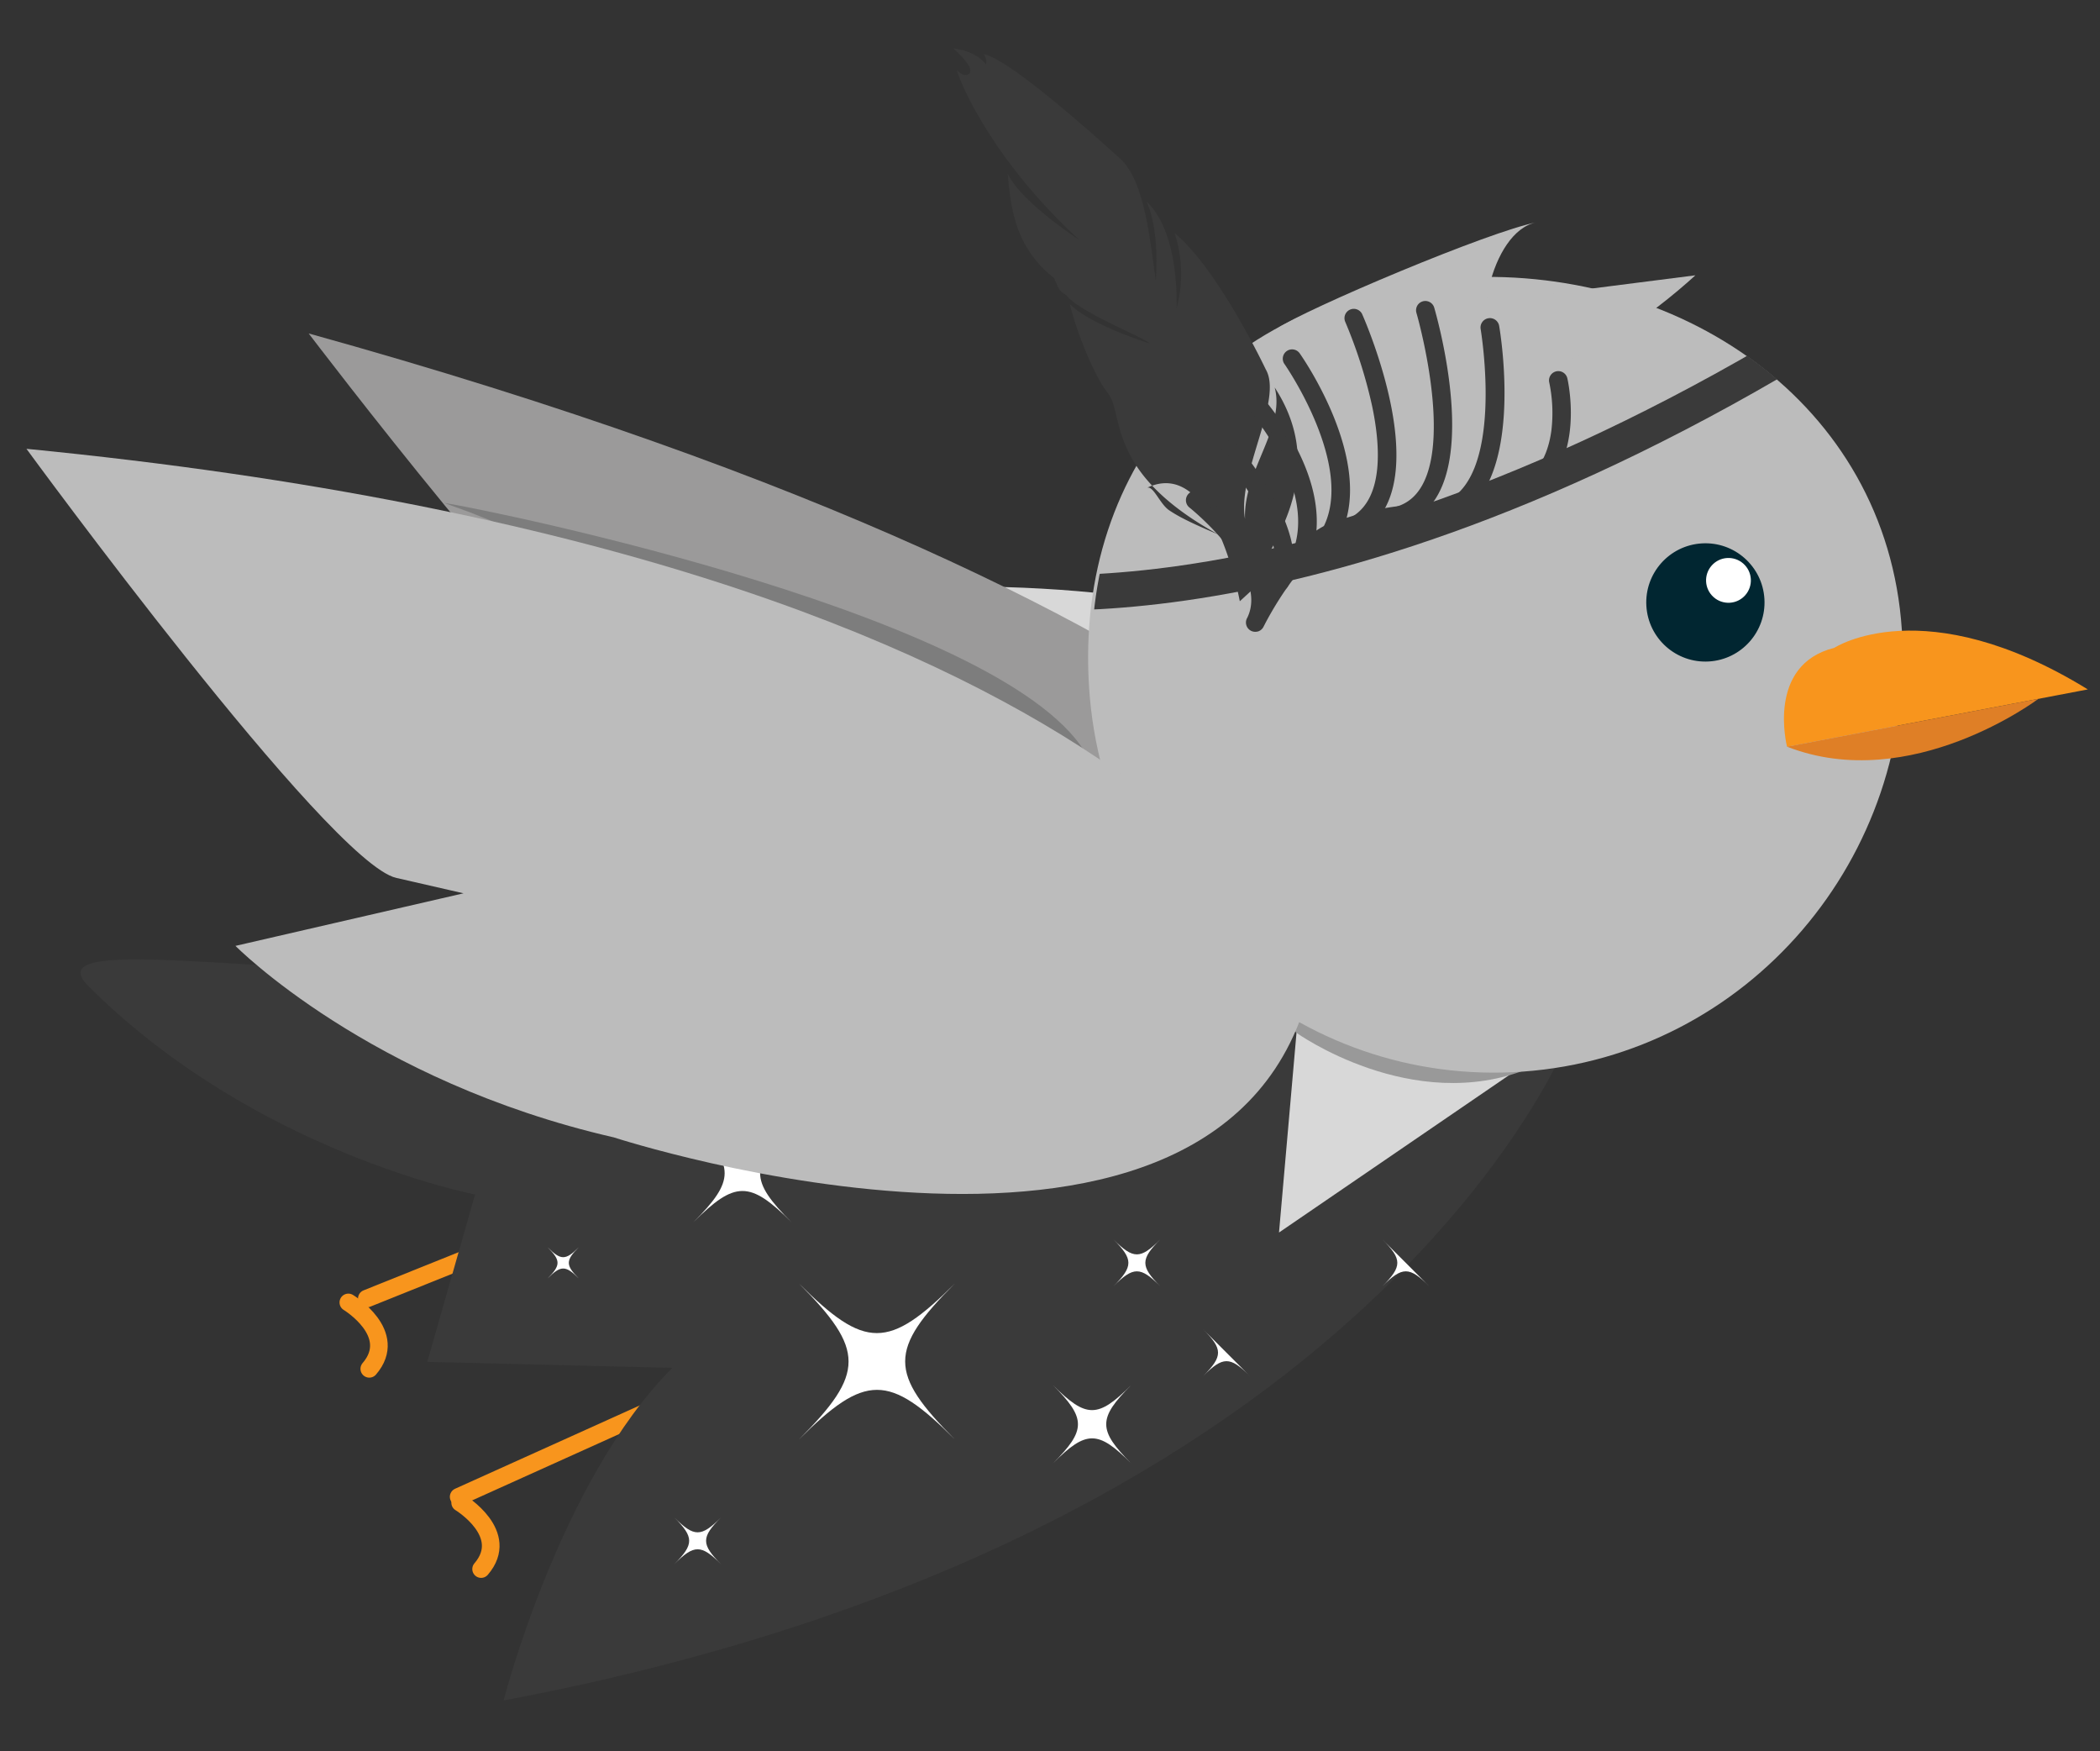 <svg id="Layer_1" data-name="Layer 1" xmlns="http://www.w3.org/2000/svg" xmlns:xlink="http://www.w3.org/1999/xlink" viewBox="0 0 476.25 397"><rect x="0" y="0" width="476.25" height="397" fill="#333333" stroke="none"/><defs><style>.cls-1,.cls-15,.cls-2{fill:none;}.cls-2{stroke:#f8951d;stroke-linecap:round;stroke-width:4px;}.cls-13,.cls-15,.cls-2{stroke-miterlimit:10;}.cls-3{fill:#d8d8d8;}.cls-13,.cls-4{fill:#3a3a3a;}.cls-5{fill:#9b9a9a;}.cls-6{fill:#999;}.cls-7{fill:#bcbcbc;}.cls-8{fill:#f8951d;}.cls-9{fill:#df7f26;}.cls-10{fill:#012631;}.cls-11{fill:#fff;}.cls-12{fill:#7d7d7d;}.cls-13,.cls-15{stroke:#3a3a3a;}.cls-13{fill-rule:evenodd;}.cls-14{clip-path:url(#clip-path);}.cls-15{stroke-width:8px;}</style><clipPath id="clip-path"><path class="cls-1" d="M431.31,142.78c3.45,51.66-34.85,96.5-85.53,100.15s-94.56-35.26-98-86.92,31.31-89.29,82-92.94S427.87,91.12,431.31,142.78Z"/></clipPath></defs><title>Artboard 1</title><line class="cls-2" x1="104.86" y1="285.72" x2="83.19" y2="294.42"/><path class="cls-2" d="M79,295.3s11.64,7.05,4.75,15.05"/><line class="cls-2" x1="146.89" y1="320.03" x2="104.02" y2="339.37"/><path class="cls-2" d="M104.36,340.7s11.64,7.05,4.75,15.05"/><path class="cls-3" d="M219.81,133c44.52,0,84.83,10,114,26.23s39.53-5.32,39.54,19.41c0,51.18-47.49,104.42-89.39,110.94-82.41,12.84-127.45-18.75-193.62-55.51-29.18-16.21,49.54-7.1,49.54-31.83"/><path class="cls-4" d="M294.06,233.81l-4,45.64,66.32-45.35s-42.74,114-242.17,151.44c0,0,12.78-49.92,38.26-75.4l-55.57-1.36,10.84-37.95s-50-9.6-87.7-47.26C-1.48,202,179.69,250.49,217,183.36,241.11,139.87,294.06,233.81,294.06,233.81Z"/><path class="cls-5" d="M329.3,212.16S303.57,140.45,70,75.6c0,0,58.56,77,72.26,82.22L156,163l-47.29-1.28s26.25,26.64,76.07,45.56C184.77,207.31,309.54,264.21,329.3,212.16Z"/><path class="cls-6" d="M293.9,234.09s26.32,18.91,52.88,8.15l.72-24-59.7,1.58Z"/><path class="cls-7" d="M431.31,142.78c3.45,51.66-35,96.51-85.91,100.18S250.46,207.73,247,156.07s31.46-89.3,82.35-93S427.87,91.12,431.31,142.78Z"/><path class="cls-8" d="M416,146.88s20.38-13.39,57.49,9.43l-68.21,13S400.46,150.74,416,146.88Z"/><path class="cls-9" d="M462.29,158.44s-28.91,21.81-57,10.86Z"/><circle class="cls-10" cx="386.77" cy="136.56" r="13.41" transform="translate(-7.37 23) rotate(-3.37)"/><circle class="cls-11" cx="391.98" cy="131.57" r="5.08" transform="translate(33.25 337.17) rotate(-48.37)"/><path class="cls-7" d="M289.56,74.53c6.49-4.46,48.44-22.19,58.91-24.12-10.49,1.93-15.38,26.21-8.2,31.35,11.15,8,35.7-11.51,44.22-19.34"/><path class="cls-11" d="M163.52,354.65c-4.51-4.51-6.1-4.51-10.61,0,4.51-4.51,4.51-6.1,0-10.61,4.51,4.51,6.1,4.51,10.61,0C159,348.55,159,350.13,163.52,354.65Z"/><path class="cls-11" d="M216.56,326.37c-15-15-20.33-15-35.37,0,15-15,15-20.33,0-35.37,15,15,20.33,15,35.37,0C201.52,306,201.52,311.33,216.56,326.37Z"/><path class="cls-11" d="M256.51,331.76c-7.52-7.52-10.16-7.52-17.69,0,7.52-7.52,7.52-10.16,0-17.69,7.52,7.52,10.16,7.52,17.69,0C249,321.59,249,324.23,256.51,331.76Z"/><path class="cls-11" d="M263.13,291.63c-4.51-4.51-6.1-4.51-10.61,0,4.51-4.51,4.51-6.1,0-10.61,4.51,4.51,6.1,4.51,10.61,0C258.62,285.53,258.62,287.11,263.13,291.63Z"/><path class="cls-11" d="M179.54,277.15c-9.49-9.49-12.83-9.49-22.32,0,9.49-9.49,9.49-12.83,0-22.32,9.49,9.49,12.83,9.49,22.32,0C170,264.32,170,267.66,179.54,277.15Z"/><path class="cls-11" d="M131.26,289.86c-3-3-4.07-3-7.07,0,3-3,3-4.07,0-7.07,3,3,4.07,3,7.07,0C128.25,285.79,128.25,286.85,131.26,289.86Z"/><path class="cls-12" d="M100.65,114c11.57,1.84,129.55,26,146.13,57.81L106.6,116.17Z"/><path class="cls-7" d="M297.37,222.81S265,127.13,6,101.76c0,0,68.57,93.78,83.85,97.28l15.27,3.5L53.4,214.46s30.26,30.69,85.81,43.42C139.22,257.88,278.9,303.45,297.37,222.81Z"/><path class="cls-11" d="M283.46,312c-4.51-4.51-6.1-4.51-10.61,0,4.51-4.51,4.51-6.1,0-10.61"/><path class="cls-11" d="M324.12,291.63c-4.51-4.51-6.1-4.51-10.61,0,4.51-4.51,4.51-6.1,0-10.61"/><path class="cls-4" d="M283.86,133.85c-1.24-4,20-23.36,5.22-46,2.47,9.24-7.12,18.87-6.73,29.79-1.82-10.3,8.73-27,4.7-33.9,0,0-10.74-22.71-20.66-30.88a29.7,29.7,0,0,1,.45,17c.19-12-2.69-20.39-6.84-24.19,0,0,3,5.59,2.12,17.9-1.4-9.62-2.6-23.23-8.48-27.94,0,0-24.11-22.19-30.51-23.34a3.2,3.2,0,0,1,.5,2.33s-2.07-3.06-7.4-3.62c2.42,2.19,4.29,4.37,3.74,5.44s-2.08.48-2.84-.46S223,34.48,245,54.6c2,1.13-13-8-16.46-15.22.71,9,2.25,17.15,10.49,23.65.83,1.73.9,2.83,2.75,3.84,2.89,3.92,18.07,9.79,18.94,11,0,0-13-4-18-8.8-.61-1.09,3.63,13.71,8.56,20.11,3.79,4.87-.73,17.86,25,32-6.46-2.74-9-4.06-11.11-5.47s-3.57-5.56-5-5.13c14.59-6.89,20.47,23,21,25.74"/><path class="cls-13" d="M285.15,142.68a1.61,1.61,0,0,1-1.92-2.25l.1-.18c5.24-10.81-13.09-25.42-13.27-25.57a1.6,1.6,0,1,1,2-2.52c.67.53,13.31,10.6,15.2,21.31,3.63-5.59,9.35-12.83,15.69-14.79l4.13-1.28a56.43,56.43,0,0,1,16-2.52c4.24-.06,9.6-.37,19.62-3.47a1.6,1.6,0,1,1,.95,3.06c-10.42,3.23-16.06,3.56-20.53,3.62A53.34,53.34,0,0,0,308,120.47l-4.13,1.28c-8.77,2.72-16.91,18.4-17.7,20l-.08.15a1.6,1.6,0,0,1-1,.81"/><path class="cls-13" d="M290.71,133.46a1.6,1.6,0,0,1-1.9-2.26c4.28-8.51-8-24.74-13.06-30.27a1.61,1.61,0,0,1,2.36-2.18c.81.88,19.72,21.68,13.56,33.9a1.6,1.6,0,0,1-1,.81"/><path class="cls-13" d="M295.57,127.49a1.58,1.58,0,0,1-1.06,0,1.61,1.61,0,0,1-.91-2.08c5.95-15.15-10.39-33.25-10.56-33.43a1.6,1.6,0,0,1,2.37-2.16c.73.8,17.85,19.77,11.18,36.77a1.61,1.61,0,0,1-1,.95"/><path class="cls-13" d="M302.35,122.23a1.61,1.61,0,0,1-1.89-2.28c7.5-14.23-8.54-37.4-8.7-37.63a1.61,1.61,0,1,1,2.63-1.85c.71,1,17.32,25,8.91,41a1.61,1.61,0,0,1-.95.79"/><path class="cls-13" d="M308.48,120.33a1.61,1.61,0,0,1-1.34-2.89c7.18-4.57,6.44-16.32,4.55-25.37a109.36,109.36,0,0,0-6.18-19.37,1.61,1.61,0,0,1,2.94-1.3c.69,1.56,16.78,38.32.43,48.75a1.7,1.7,0,0,1-.39.18"/><path class="cls-13" d="M318,118.37a1.61,1.61,0,1,1-1-3.07c16.12-5,4.83-44.09,4.71-44.49a1.61,1.61,0,0,1,1.07-2h0a1.6,1.6,0,0,1,2,1.08c.51,1.74,12.28,42.55-6.84,48.47"/><path class="cls-13" d="M327.84,117.7a1.61,1.61,0,1,1-1-3.07c15.34-4.75,9.5-39.77,9.44-40.12A1.61,1.61,0,0,1,339.5,74c.27,1.56,6.35,38.16-11.66,43.74"/><path class="cls-13" d="M342.12,114.95a1.6,1.6,0,1,1-.95-3.06c6.4-2,10.15-6.75,11.15-14.16a34.18,34.18,0,0,0-.48-11.1,1.6,1.6,0,0,1,3.12-.76c.06.23,5.45,23.42-12.84,29.08"/><g class="cls-14"><path class="cls-15" d="M219.81,133s73.61,15.7,192.88-57.42"/></g></svg>